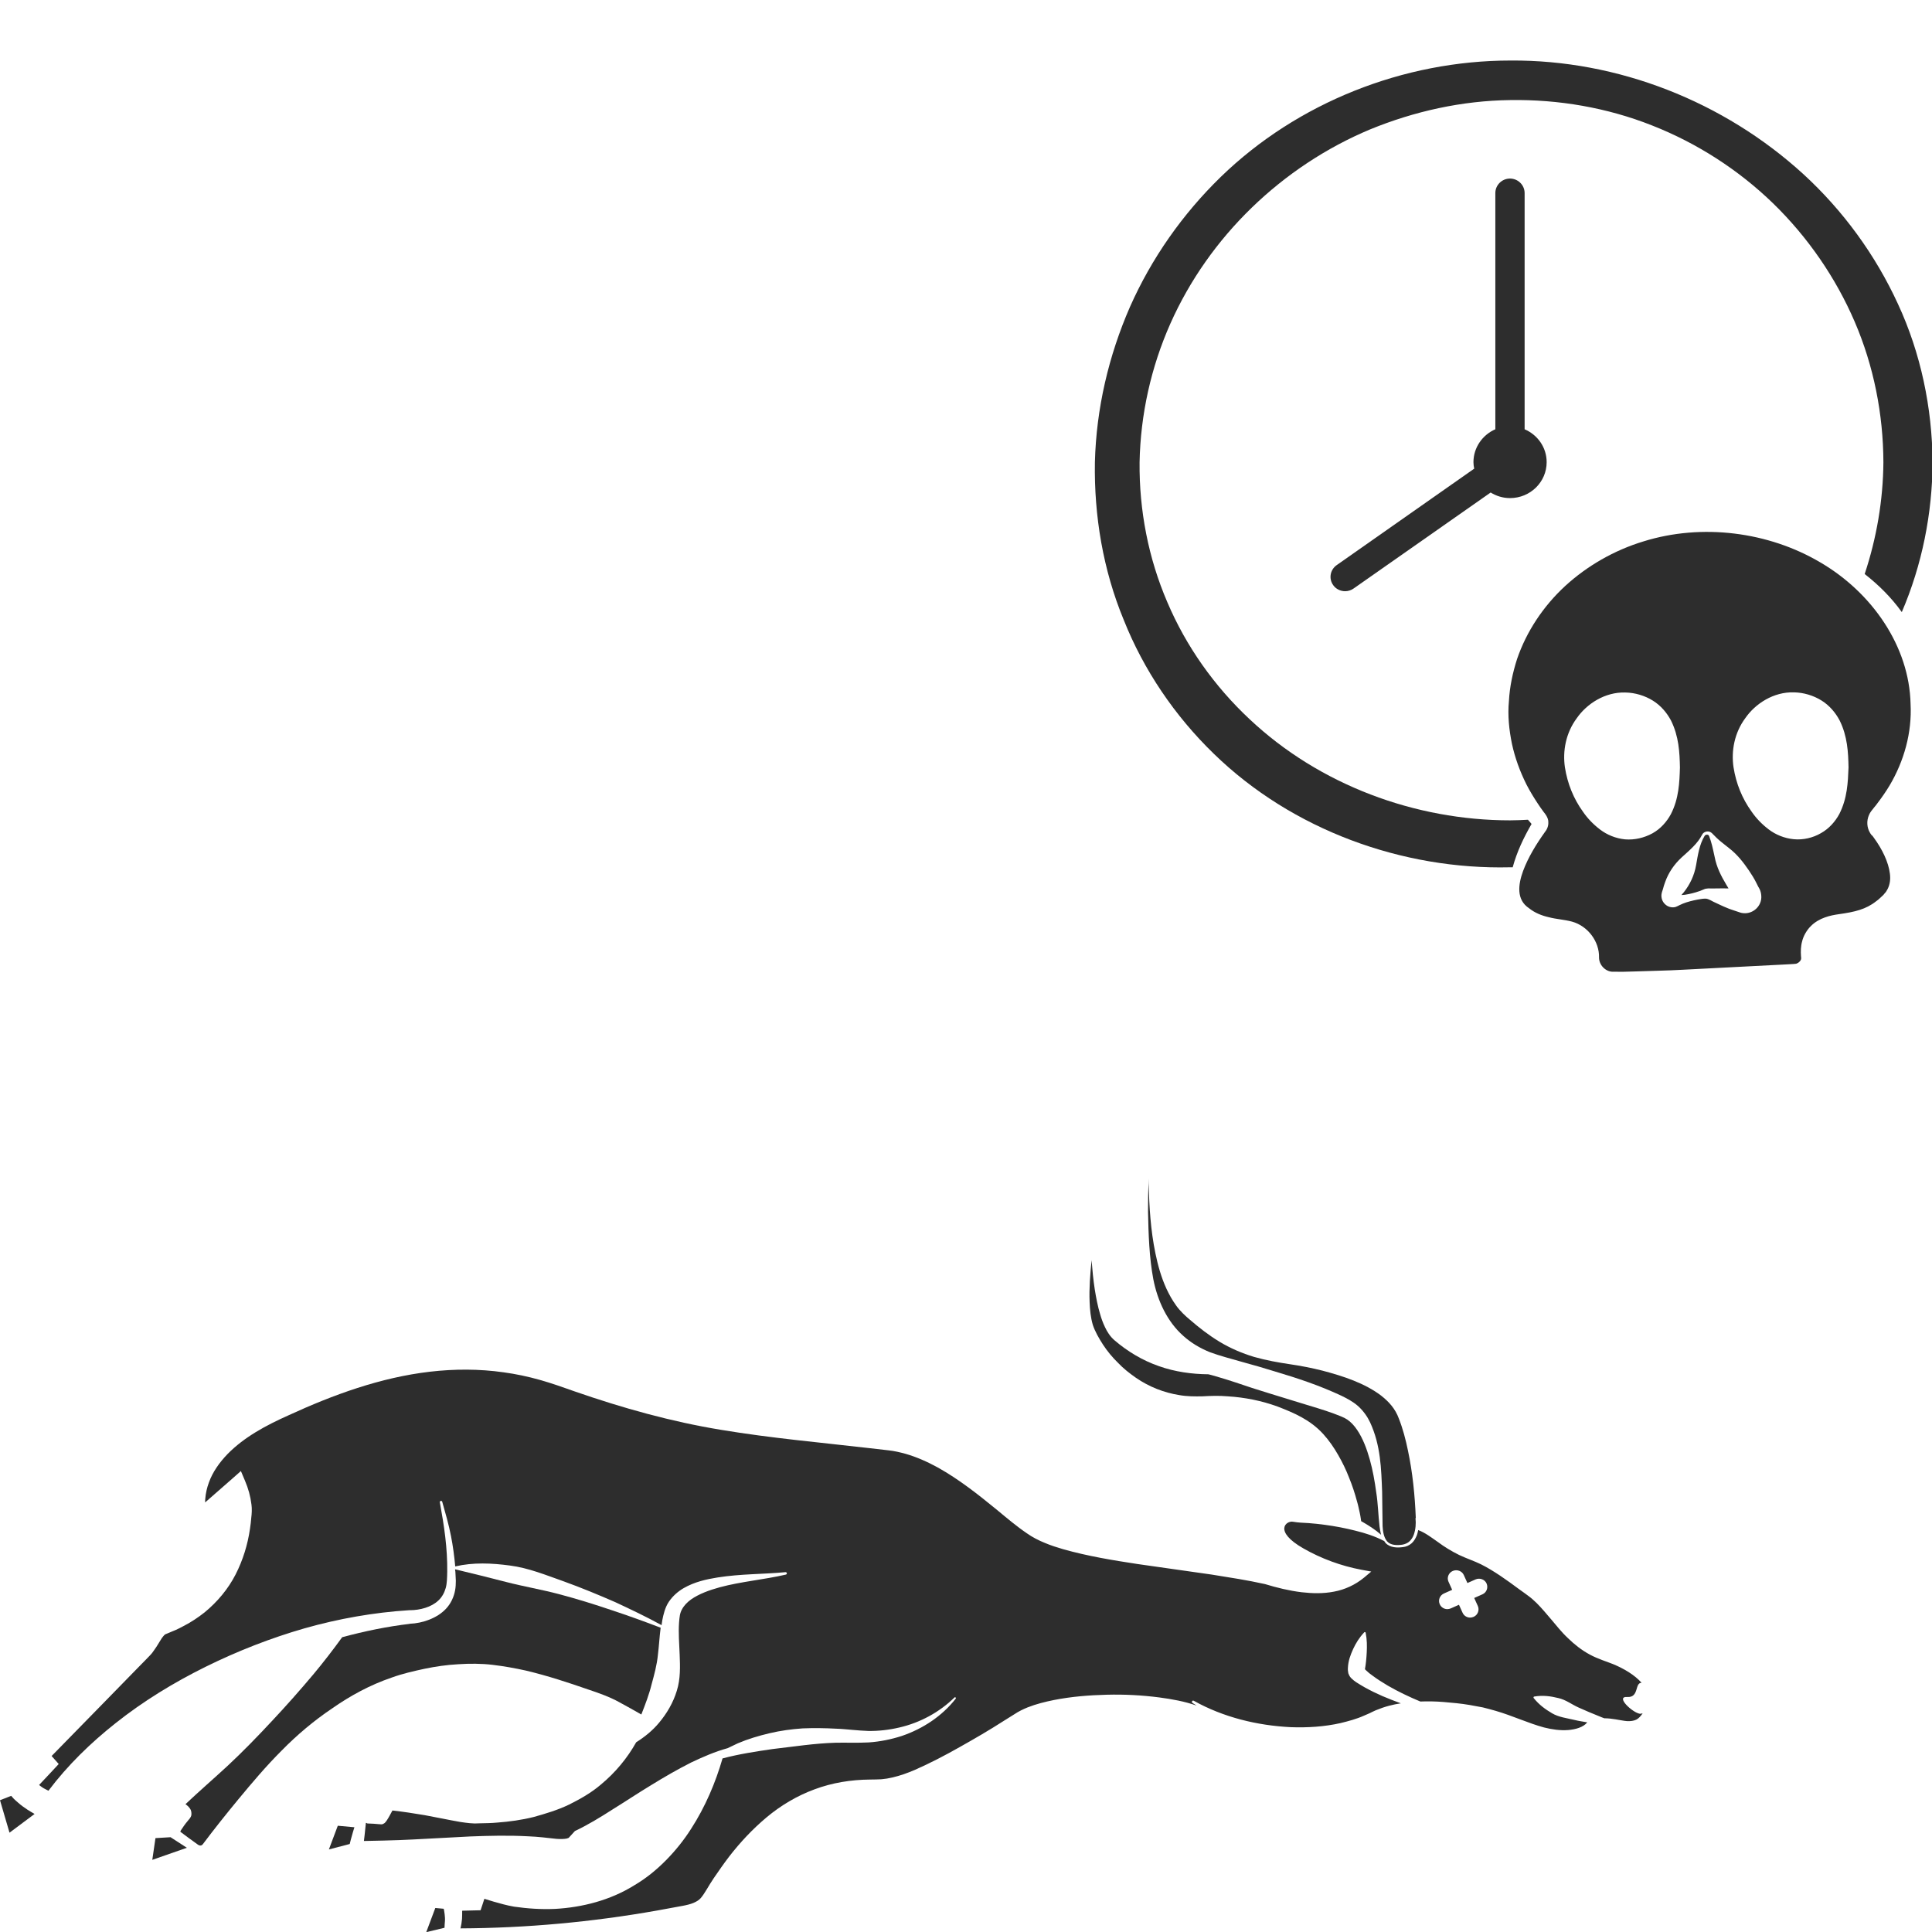 <?xml version="1.0" encoding="utf-8"?>
<!-- Generator: Adobe Illustrator 24.1.2, SVG Export Plug-In . SVG Version: 6.00 Build 0)  -->
<svg version="1.1" id="Layer_1" xmlns="http://www.w3.org/2000/svg" xmlns:xlink="http://www.w3.org/1999/xlink" x="0px" y="0px"
	 viewBox="0 0 128 128" style="enable-background:new 0 0 128 128;" xml:space="preserve">
<style type="text/css">
	.st0{fill:#2D2D2D;}
</style>
<g>
	<path class="st0" d="M80.42,49.94c5.19,5.05,12.49,7.69,19.62,7.52c0.06,0,0.12,0,0.18,0c0.28-1.03,0.73-1.97,1.25-2.87
		c-0.01-0.01-0.02-0.02-0.04-0.05c-0.07-0.08-0.14-0.16-0.2-0.23c-0.39,0.02-0.79,0.04-1.18,0.04c-6.29,0-12.63-2.34-17.27-6.71
		c-2.32-2.17-4.2-4.82-5.44-7.74c-1.26-2.92-1.87-6.1-1.84-9.27c0.06-3.17,0.76-6.31,2.04-9.19c1.28-2.88,3.13-5.49,5.39-7.68
		c2.26-2.19,4.93-3.97,7.85-5.19c2.93-1.2,6.08-1.9,9.28-1.94c3.19-0.05,6.41,0.5,9.39,1.68c2.98,1.17,5.73,2.94,8.03,5.17
		c2.29,2.23,4.14,4.91,5.4,7.84c1.26,2.93,1.89,6.12,1.9,9.31c-0.02,2.51-0.45,5.02-1.24,7.4c0.92,0.72,1.76,1.55,2.45,2.51
		c0,0,0.01,0.01,0.01,0.01c1.34-3.12,2.02-6.52,2.04-9.93c-0.03-3.6-0.78-7.21-2.29-10.47c-1.5-3.27-3.65-6.21-6.28-8.62
		c-5.27-4.81-12.29-7.57-19.39-7.52c-7.08,0-14.12,2.78-19.2,7.71c-2.53,2.46-4.59,5.39-6.02,8.62c-1.41,3.23-2.23,6.73-2.32,10.28
		c-0.06,3.55,0.54,7.14,1.91,10.45C75.77,44.39,77.83,47.43,80.42,49.94z"/>
	<path class="st0" d="M25.96,111.14c0.72-0.26,1.43-0.42,2.17-0.58c0.73-0.15,1.47-0.26,2.23-0.3c0.75-0.05,1.52-0.05,2.28,0.04
		c0.75,0.09,1.48,0.22,2.2,0.38c1.43,0.34,2.8,0.79,4.15,1.26c0.66,0.22,1.4,0.48,2.03,0.83c0.5,0.27,0.98,0.54,1.47,0.82
		c0.27-0.69,0.52-1.34,0.68-2c0.17-0.62,0.35-1.26,0.42-1.97c0.07-0.56,0.1-1.16,0.18-1.78c-1.07-0.41-2.15-0.8-3.24-1.16
		c-1.15-0.39-2.31-0.75-3.48-1.06c-1.17-0.31-2.36-0.51-3.52-0.81c-1.11-0.29-2.22-0.56-3.38-0.84c0,0.05,0.01,0.11,0.02,0.16
		l0.03,0.6c0,0.21-0.01,0.43-0.05,0.64c-0.08,0.43-0.28,0.87-0.59,1.2c-0.31,0.34-0.72,0.58-1.13,0.74
		c-0.42,0.16-0.83,0.25-1.3,0.27l0.05,0c-1.53,0.18-3.03,0.49-4.51,0.89c-0.61,0.84-1.24,1.66-1.9,2.45
		c-0.9,1.07-1.82,2.11-2.77,3.12c-0.95,1.02-1.91,2.01-2.93,2.96c-0.92,0.85-1.87,1.67-2.78,2.53c0.06,0.05,0.12,0.09,0.18,0.15
		c0.08,0.1,0.24,0.22,0.21,0.56c-0.02,0.16-0.16,0.3-0.16,0.3l-0.09,0.11c-0.17,0.2-0.32,0.42-0.47,0.65c0,0.02,0,0.04-0.01,0.06
		c0.37,0.28,0.75,0.56,1.13,0.83c0,0,0.22,0.19,0.36-0.01c0.76-1.01,1.54-1.99,2.35-2.97c0.91-1.1,1.84-2.2,2.86-3.22
		c1.01-1.03,2.13-1.98,3.35-2.8C23.2,112.35,24.52,111.63,25.96,111.14z"/>
	<path class="st0" d="M124.06,53.63l0.11-0.14c0.08-0.09,0.15-0.18,0.22-0.28c0.29-0.38,0.56-0.77,0.8-1.17
		c0.96-1.62,1.49-3.51,1.39-5.4c-0.08-3.81-2.55-7.38-5.98-9.38c-3.43-2.03-7.84-2.6-11.72-1.39c-1.94,0.59-3.73,1.62-5.19,2.96
		c-1.46,1.35-2.56,3.02-3.18,4.83c-0.29,0.91-0.49,1.84-0.54,2.79c-0.09,0.95,0.01,1.9,0.2,2.83c0.2,0.93,0.53,1.83,0.96,2.69
		c0.22,0.43,0.47,0.84,0.74,1.25c0.13,0.2,0.27,0.4,0.42,0.6c0.03,0.03,0.3,0.35,0.29,0.64c0.01,0.15-0.02,0.3-0.08,0.43
		c-0.02,0.06-0.08,0.15-0.1,0.17l-0.05,0.07c-0.57,0.8-1.1,1.66-1.44,2.57c-0.33,0.9-0.46,1.91,0.39,2.47
		c0.37,0.3,0.83,0.49,1.32,0.6c0.49,0.13,1,0.15,1.53,0.29c1.05,0.29,1.82,1.32,1.79,2.38c0,0.48,0.4,0.91,0.87,0.94
		c0.49,0.01,1.03,0,1.54-0.02c1.03-0.04,2.07-0.05,3.1-0.11l6.2-0.32l0.78-0.04c0.25-0.02,0.58-0.02,0.62-0.06
		c0.1-0.04,0.19-0.12,0.24-0.2c0.02-0.04,0.04-0.08,0.04-0.12c0-0.02,0-0.04,0-0.06l-0.01-0.11c-0.02-0.31-0.02-0.64,0.08-0.99
		c0.08-0.34,0.31-0.74,0.57-0.99c0.26-0.27,0.62-0.47,0.94-0.58c0.33-0.12,0.63-0.17,0.9-0.21c1.07-0.15,1.81-0.32,2.49-0.86
		c0.17-0.11,0.33-0.29,0.48-0.42c0.05-0.07,0.11-0.13,0.17-0.2l0.12-0.21c0.14-0.29,0.19-0.62,0.14-1
		c-0.09-0.76-0.51-1.62-1.05-2.36l-0.1-0.14L124,55.33l-0.03-0.04c-0.03-0.04-0.06-0.08-0.08-0.12c-0.21-0.35-0.23-0.79-0.07-1.16
		C123.89,53.82,124.06,53.63,124.06,53.63z M107.67,55.61c-0.62-0.06-1.2-0.3-1.66-0.65c-0.46-0.35-0.84-0.75-1.14-1.19
		c-0.62-0.86-1.02-1.85-1.19-2.93c-0.16-1.08,0.06-2.28,0.78-3.25c0.67-0.97,1.88-1.75,3.22-1.71c0.65,0.01,1.3,0.21,1.83,0.54
		c0.53,0.33,0.93,0.81,1.2,1.32c0.52,1.05,0.57,2.11,0.59,3.11c-0.03,0.99-0.07,2.06-0.6,3.09c-0.27,0.5-0.68,0.97-1.22,1.27
		C108.93,55.51,108.29,55.66,107.67,55.61z M115.51,60.5c-0.06,0-0.18-0.03-0.18-0.03l-0.06-0.02l-0.12-0.04l-0.24-0.08
		c-0.16-0.06-0.32-0.1-0.47-0.17c-0.31-0.12-0.62-0.28-0.93-0.42c0,0-0.3-0.18-0.47-0.2c-0.17-0.01-0.33,0.02-0.33,0.02
		c-0.33,0.05-0.65,0.12-0.97,0.22c-0.16,0.05-0.31,0.11-0.47,0.19c-0.09,0.04-0.12,0.07-0.26,0.12c-0.18,0.05-0.42,0.02-0.59-0.1
		c-0.18-0.12-0.31-0.31-0.34-0.54c-0.02-0.12,0-0.24,0.03-0.35c0.05-0.14,0.04-0.12,0.06-0.18c0.04-0.16,0.09-0.32,0.15-0.48
		c0.22-0.62,0.59-1.17,1.1-1.64c0.52-0.47,1.06-0.92,1.35-1.5c0.09-0.19,0.37-0.28,0.57-0.16c0.05,0.03,0.1,0.07,0.13,0.11
		l0.09,0.09c0.06,0.06,0.12,0.12,0.18,0.18c0.24,0.23,0.53,0.44,0.8,0.66c0.56,0.43,0.96,0.95,1.33,1.49
		c0.18,0.27,0.36,0.55,0.5,0.84l0.11,0.22l0.09,0.16c0.07,0.13,0.11,0.3,0.12,0.46C116.74,60.02,116.15,60.56,115.51,60.5z
		 M121.86,53.93c-0.27,0.5-0.68,0.97-1.22,1.27c-0.53,0.31-1.18,0.46-1.8,0.4c-0.62-0.06-1.2-0.3-1.66-0.65
		c-0.46-0.35-0.84-0.75-1.14-1.19c-0.62-0.86-1.02-1.85-1.19-2.93c-0.16-1.08,0.06-2.28,0.78-3.25c0.67-0.97,1.88-1.75,3.22-1.71
		c0.65,0.01,1.3,0.21,1.83,0.54c0.53,0.33,0.93,0.81,1.2,1.32c0.52,1.05,0.57,2.11,0.59,3.11
		C122.43,51.83,122.39,52.89,121.86,53.93z"/>
	<path class="st0" d="M88.33,38.77c0.18,0.26,0.49,0.4,0.79,0.4c0.19,0,0.39-0.06,0.56-0.18l9.08-6.36
		c0.37,0.23,0.81,0.37,1.28,0.37c1.35,0,2.43-1.07,2.43-2.38c0-0.98-0.6-1.81-1.46-2.18V12.79c0-0.53-0.44-0.96-0.97-0.96
		s-0.97,0.43-0.97,0.96v15.65c-0.85,0.37-1.45,1.21-1.45,2.18c0,0.14,0.02,0.29,0.05,0.43l-9.11,6.39
		C88.12,37.75,88.02,38.34,88.33,38.77z"/>
	<path class="st0" d="M113.6,56.77c-0.08-0.34-0.14-0.68-0.24-1c-0.02-0.08-0.05-0.16-0.08-0.24l-0.04-0.12
		c-0.01-0.03-0.02-0.04-0.03-0.06c-0.06-0.08-0.22-0.07-0.28,0.04c-0.34,0.56-0.44,1.25-0.56,1.93c-0.12,0.68-0.4,1.27-0.81,1.79
		c-0.05,0.06-0.11,0.12-0.16,0.19c0.08-0.01,0.15-0.01,0.23-0.02c0.33-0.05,0.65-0.13,0.96-0.24l0.23-0.09l0.12-0.05
		c0.03-0.02,0.16-0.03,0.24-0.04c0.24,0.01,0.36,0,0.55,0c0.26,0,0.53-0.01,0.79,0c-0.05-0.08-0.1-0.16-0.15-0.25
		C114.03,58.04,113.73,57.46,113.6,56.77z"/>
	<path class="st0" d="M107.81,112.43c0.8,0.05,0.48-0.95,0.95-0.94c-0.45-0.51-1.15-0.93-1.87-1.23c-0.39-0.16-1.03-0.35-1.56-0.64
		c-0.54-0.29-1.02-0.67-1.44-1.08c-0.43-0.4-0.77-0.84-1.11-1.24c-0.34-0.4-0.65-0.77-0.98-1.1c-0.17-0.16-0.34-0.32-0.52-0.45
		c-0.16-0.13-0.42-0.3-0.62-0.45c-0.42-0.31-0.84-0.62-1.26-0.9c-0.42-0.28-0.84-0.54-1.28-0.76c-0.22-0.11-0.45-0.2-0.67-0.29
		c-0.26-0.1-0.52-0.21-0.78-0.33c-0.51-0.25-0.98-0.54-1.41-0.86c-0.43-0.3-0.83-0.61-1.3-0.79c-0.03,0.13-0.05,0.25-0.1,0.37
		c-0.08,0.19-0.18,0.37-0.34,0.51c-0.16,0.14-0.37,0.23-0.57,0.25c-0.37,0.05-0.84,0.05-1.15-0.27c-0.04-0.04-0.06-0.09-0.09-0.13
		c-0.61-0.32-1.26-0.53-1.92-0.69c-0.67-0.17-1.35-0.3-2.04-0.39c-0.34-0.05-0.69-0.08-1.04-0.11c-0.35-0.02-0.7-0.03-1.04-0.09
		c-0.45-0.09-1.33,0.62,0.69,1.77c1.17,0.67,2.5,1.16,3.84,1.41l0.65,0.12l-0.49,0.41c-0.57,0.47-1.27,0.79-1.98,0.92
		c-0.72,0.14-1.44,0.12-2.14,0.04c-0.83-0.1-1.64-0.3-2.43-0.54c-1.16-0.26-2.35-0.44-3.53-0.63l-4.92-0.7
		c-1.64-0.25-3.29-0.52-4.92-0.98c-0.41-0.12-0.82-0.25-1.22-0.42c-0.4-0.16-0.83-0.38-1.18-0.63c-0.72-0.49-1.35-1.03-1.98-1.55
		c-1.27-1.04-2.54-2.04-3.92-2.81c-0.69-0.38-1.41-0.7-2.14-0.91c-0.37-0.1-0.74-0.19-1.12-0.23l-1.22-0.14
		c-3.28-0.38-6.59-0.67-9.89-1.22c-3.3-0.54-6.54-1.45-9.68-2.54c-0.79-0.28-1.55-0.55-2.33-0.77c-0.78-0.22-1.58-0.39-2.39-0.5
		c-1.61-0.23-3.26-0.23-4.89-0.04c-3.26,0.38-6.39,1.52-9.37,2.89c-1.5,0.67-2.93,1.44-4.03,2.56c-0.54,0.56-0.99,1.19-1.24,1.89
		c-0.13,0.35-0.21,0.71-0.24,1.07c-0.01,0.08-0.01,0.17-0.01,0.25l1.85-1.62l0.52-0.46l0.27,0.64c0.22,0.52,0.36,1.01,0.43,1.58
		c0.04,0.27,0.02,0.62-0.01,0.85c-0.02,0.26-0.05,0.51-0.09,0.77c-0.15,1.03-0.46,2.05-0.95,3.01c-0.49,0.96-1.21,1.82-2.05,2.51
		c-0.43,0.34-0.88,0.64-1.36,0.89c-0.24,0.12-0.48,0.26-0.73,0.35c-0.23,0.1-0.58,0.24-0.54,0.23c-0.06,0.05-0.18,0.18-0.29,0.37
		c-0.12,0.18-0.24,0.41-0.41,0.64c-0.08,0.12-0.17,0.25-0.29,0.37c-0.12,0.13-0.18,0.19-0.28,0.29l-0.52,0.53l-2.09,2.14l-3.63,3.71
		l0.47,0.53l-0.53,0.57l-0.77,0.82c0.08,0.06,0.15,0.12,0.23,0.17c0.12,0.08,0.26,0.14,0.39,0.21c1.28-1.7,2.8-3.17,4.44-4.47
		c1.85-1.47,3.87-2.7,5.97-3.74c2.11-1.04,4.3-1.9,6.56-2.55c2.26-0.64,4.58-1.05,6.93-1.2l0.03,0h0.02c0.66,0,1.42-0.2,1.88-0.64
		c0.24-0.22,0.4-0.51,0.49-0.83c0.09-0.32,0.09-0.69,0.1-1.08c0.01-0.77-0.04-1.53-0.13-2.3c-0.09-0.77-0.22-1.53-0.36-2.3
		c-0.01-0.04,0.02-0.08,0.06-0.09c0.04-0.01,0.09,0.01,0.1,0.06l0,0c0.21,0.74,0.43,1.5,0.58,2.27c0.13,0.66,0.22,1.34,0.28,2.01
		c1.19-0.28,2.43-0.22,3.62-0.06c1.25,0.16,2.4,0.64,3.57,1.05c1.16,0.42,2.3,0.89,3.42,1.38c1.03,0.48,2.06,0.97,3.06,1.52
		c0.02-0.11,0.03-0.22,0.05-0.33c0.07-0.36,0.18-0.85,0.44-1.23c0.26-0.38,0.61-0.68,0.97-0.89c0.73-0.42,1.51-0.59,2.26-0.71
		c1.52-0.24,3.01-0.21,4.49-0.35c0.04,0,0.08,0.02,0.09,0.06c0.01,0.04-0.02,0.09-0.06,0.1c-1.47,0.34-2.97,0.46-4.38,0.84
		c-0.7,0.19-1.38,0.44-1.91,0.81c-0.26,0.19-0.47,0.41-0.6,0.66c-0.14,0.25-0.16,0.5-0.19,0.86c-0.05,0.68,0.01,1.39,0.04,2.15
		c0.03,0.76,0.06,1.59-0.19,2.38c-0.24,0.79-0.66,1.5-1.17,2.11c-0.43,0.52-0.95,0.94-1.52,1.3c-0.59,1.05-1.38,2.01-2.35,2.81
		c-0.63,0.54-1.36,0.95-2.1,1.32c-0.75,0.36-1.55,0.6-2.34,0.82c-0.8,0.2-1.61,0.31-2.41,0.37c-0.4,0.04-0.8,0.04-1.2,0.05
		l-0.3,0.01l-0.33-0.02c-0.21-0.02-0.42-0.05-0.62-0.08c-0.81-0.14-1.58-0.31-2.36-0.45c-0.71-0.12-1.42-0.23-2.14-0.31
		c-0.06,0.12-0.12,0.23-0.19,0.35c-0.05,0.09-0.1,0.18-0.16,0.27c-0.03,0.05-0.06,0.09-0.11,0.15c-0.03,0.03-0.03,0.06-0.18,0.13
		c-0.02,0.02-0.19,0.02-0.16,0.01l-0.02,0l-0.03,0c-0.26-0.03-0.53-0.04-0.8-0.05c-0.07-0.02-0.08-0.06-0.11-0.03l-0.08,0.77
		l-0.05,0.42c0.09,0,2.26-0.04,3.26-0.1l3.78-0.2c1.27-0.05,2.55-0.08,3.84-0.01c0.32,0.01,0.65,0.04,0.97,0.07
		c0.34,0.03,0.65,0.08,0.92,0.1c0.27,0.02,0.52,0.01,0.66-0.02c0.08-0.02,0.11-0.04,0.12-0.04c0.01,0,0,0,0.02-0.01l0.41-0.45
		c0.83-0.39,1.67-0.9,2.51-1.44c0.84-0.52,1.68-1.08,2.54-1.6c0.86-0.53,1.74-1.04,2.65-1.5c0.78-0.37,1.58-0.72,2.42-0.95
		c0.22-0.11,0.45-0.22,0.67-0.32c0.68-0.29,1.39-0.5,2.11-0.67c0.72-0.17,1.45-0.27,2.19-0.32c0.74-0.03,1.48-0.02,2.21,0.02
		c0.37,0.01,0.73,0.05,1.1,0.08c0.36,0.03,0.69,0.06,1.04,0.07c0.69,0.01,1.38-0.07,2.06-0.23c1.35-0.31,2.64-1,3.65-1.99l0,0
		c0.02-0.02,0.05-0.02,0.07,0c0.02,0.02,0.03,0.05,0.01,0.08c-0.89,1.14-2.16,1.99-3.57,2.47c-0.71,0.23-1.45,0.38-2.2,0.43
		c-0.37,0.02-0.76,0.02-1.12,0.02c-0.35,0-0.71-0.01-1.06,0c-1.41,0.04-2.8,0.26-4.19,0.42c-1.1,0.16-2.22,0.33-3.31,0.62
		c-0.47,1.62-1.14,3.2-2.08,4.66c-0.47,0.74-1.03,1.44-1.66,2.08c-0.63,0.64-1.34,1.22-2.13,1.68c-1.56,0.97-3.41,1.45-5.23,1.55
		c-0.91,0.04-1.82-0.02-2.72-0.15c-0.51-0.09-0.91-0.21-1.34-0.33c-0.21-0.06-0.42-0.13-0.62-0.19l-0.1,0.31l-0.15,0.45l-0.45,0.01
		l-0.77,0.02c0,0.18,0,0.36-0.01,0.54c-0.02,0.21-0.05,0.42-0.1,0.63c4.36-0.02,8.72-0.42,13.01-1.18l1.69-0.31
		c0.27-0.05,0.53-0.11,0.74-0.2c0.21-0.09,0.35-0.18,0.47-0.31c0.26-0.29,0.54-0.85,0.87-1.33c0.33-0.48,0.66-0.96,1.02-1.43
		c0.72-0.93,1.54-1.81,2.47-2.59c0.93-0.78,2.01-1.43,3.18-1.86c1.17-0.44,2.43-0.64,3.67-0.65c0.35-0.01,0.52,0,0.77-0.02
		c0.24-0.02,0.48-0.06,0.73-0.12c0.49-0.11,0.99-0.29,1.48-0.5c0.98-0.43,2-0.96,2.97-1.51c0.98-0.55,1.96-1.12,2.91-1.73l0.72-0.45
		c0.28-0.19,0.58-0.33,0.87-0.45c0.58-0.23,1.16-0.37,1.75-0.49c1.17-0.23,2.33-0.32,3.5-0.35c1.17-0.03,2.33,0.03,3.48,0.18
		c0.83,0.11,1.67,0.26,2.47,0.54c-0.09-0.06-0.19-0.12-0.28-0.18c-0.03-0.02-0.05-0.07-0.02-0.11c0.02-0.04,0.07-0.05,0.11-0.03
		c1.97,1.1,4.21,1.64,6.43,1.75c1.11,0.04,2.22-0.03,3.29-0.27c0.53-0.13,1.06-0.27,1.55-0.49l0.37-0.16
		c0.14-0.07,0.28-0.14,0.42-0.2c0.29-0.12,0.58-0.22,0.88-0.3c0.26-0.07,0.52-0.12,0.78-0.16c-0.41-0.15-0.82-0.31-1.22-0.48
		c-0.39-0.17-0.78-0.36-1.16-0.57c-0.19-0.11-0.38-0.22-0.58-0.35c-0.1-0.07-0.2-0.14-0.31-0.25c-0.06-0.07-0.12-0.1-0.21-0.34
		c-0.04-0.21-0.02-0.19-0.03-0.23l0-0.1c0.02-0.5,0.17-0.88,0.35-1.28c0.18-0.39,0.41-0.76,0.73-1.1c0.01-0.01,0.02-0.02,0.03-0.02
		c0.03-0.01,0.07,0.02,0.07,0.05c0.09,0.45,0.09,0.88,0.07,1.29c-0.02,0.4-0.06,0.8-0.12,1.12c0.02,0.02,0.05,0.05,0.07,0.07
		c0.13,0.13,0.28,0.25,0.44,0.36c0.32,0.24,0.66,0.45,1.01,0.66c0.69,0.4,1.41,0.74,2.15,1.05c0.51-0.02,1.02-0.01,1.52,0.03
		c0.59,0.05,1.17,0.1,1.75,0.2c0.29,0.05,0.56,0.1,0.87,0.16c0.29,0.07,0.58,0.15,0.86,0.23c1.13,0.33,2.16,0.82,3.2,1.1
		c0.52,0.13,1.06,0.21,1.59,0.17c0.49-0.04,1.01-0.18,1.27-0.51c-0.28-0.05-0.57-0.09-0.85-0.16c-0.5-0.12-1.04-0.18-1.48-0.44
		c-0.44-0.26-0.85-0.55-1.22-1.01c-0.01-0.01-0.01-0.02-0.01-0.03c-0.01-0.03,0.02-0.07,0.05-0.07c0.58-0.1,1.1-0.02,1.59,0.1
		c0.5,0.11,0.9,0.43,1.35,0.63c0.45,0.2,0.91,0.4,1.37,0.58c0.11,0.05,0.22,0.09,0.33,0.13c0.25,0,0.5,0.03,0.74,0.07
		c0.27,0.04,0.53,0.1,0.77,0.12c0.24,0.01,0.44-0.02,0.61-0.1c0.16-0.08,0.3-0.24,0.42-0.42c-0.06,0.01-0.13,0.04-0.19,0.03
		C108.14,113.46,107,112.38,107.81,112.43z M98.21,105.63l-0.54,0.24l0.24,0.53c0.12,0.27,0,0.6-0.28,0.72
		c-0.07,0.03-0.15,0.05-0.23,0.05c-0.21,0-0.41-0.12-0.5-0.32l-0.24-0.53l-0.54,0.24c-0.07,0.03-0.15,0.05-0.23,0.05
		c-0.21,0-0.41-0.12-0.5-0.32c-0.13-0.27,0-0.6,0.28-0.72l0.54-0.24l-0.24-0.53c-0.13-0.27,0-0.6,0.28-0.72
		c0.28-0.12,0.61,0,0.73,0.27l0.24,0.53l0.54-0.24c0.28-0.12,0.61,0,0.73,0.27C98.61,105.19,98.49,105.51,98.21,105.63z"/>
	<path class="st0" d="M93.8,100.57c-0.06-1.5-0.21-3.01-0.52-4.47c-0.15-0.73-0.34-1.45-0.6-2.11c-0.24-0.66-0.65-1.11-1.18-1.53
		c-1.07-0.81-2.47-1.28-3.88-1.65c-0.71-0.18-1.43-0.32-2.18-0.43c-0.74-0.11-1.54-0.25-2.35-0.48c-0.8-0.24-1.59-0.58-2.3-1.01
		c-0.71-0.43-1.35-0.93-1.95-1.45c-0.28-0.23-0.67-0.59-0.92-0.95c-0.26-0.36-0.47-0.74-0.65-1.13c-0.35-0.77-0.56-1.55-0.72-2.32
		c-0.32-1.55-0.41-3.09-0.45-4.62l0-0.34c-0.03,0.73-0.04,1.47-0.04,2.2c0.03,1.5,0.08,3.03,0.35,4.47
		c0.28,1.44,0.93,2.82,1.98,3.75c0.52,0.47,1.13,0.83,1.78,1.09c0.64,0.24,1.4,0.43,2.12,0.64c0.73,0.2,1.47,0.41,2.2,0.64
		c0.74,0.22,1.47,0.45,2.2,0.71c0.73,0.26,1.45,0.55,2.18,0.89c0.36,0.18,0.73,0.36,1.11,0.69c0.35,0.32,0.61,0.69,0.79,1.07
		c0.71,1.53,0.74,3.09,0.8,4.61c0.02,0.76,0.01,1.53,0.03,2.27c0.02,0.36,0.08,0.75,0.3,1.01c0.23,0.26,0.64,0.27,1,0.22
		c0.18-0.03,0.35-0.1,0.48-0.22c0.13-0.12,0.23-0.28,0.29-0.45c0.12-0.34,0.15-0.73,0.11-1.09l0,0L93.8,100.57z"/>
	<path class="st0" d="M73.08,89.09c0.28,0.43,0.62,0.84,0.99,1.2c0.36,0.38,0.77,0.7,1.2,1c0.86,0.59,1.85,0.98,2.87,1.14
		c0.51,0.09,1.02,0.09,1.52,0.08c0.54-0.03,1.12-0.05,1.68,0c1.13,0.07,2.24,0.29,3.31,0.68c1.06,0.41,2.14,0.86,3.01,1.81
		c0.4,0.44,0.72,0.91,1,1.4c0.28,0.49,0.52,0.98,0.72,1.5c0.21,0.51,0.38,1.03,0.52,1.55c0.08,0.26,0.13,0.53,0.19,0.79
		c0.03,0.13,0.05,0.27,0.07,0.4l0.02,0.14c0.46,0.26,0.92,0.55,1.32,0.9c-0.05-0.18-0.07-0.36-0.1-0.54
		c-0.09-0.76-0.1-1.51-0.22-2.26c-0.1-0.74-0.23-1.48-0.43-2.19c-0.2-0.71-0.46-1.4-0.84-1.96c-0.19-0.28-0.41-0.52-0.65-0.68
		c-0.22-0.15-0.56-0.27-0.9-0.4c-0.68-0.25-1.41-0.46-2.13-0.68l-2.18-0.67c-0.73-0.22-1.46-0.46-2.19-0.71
		c-0.59-0.2-1.75-0.54-1.8-0.54h0c-1.09-0.01-2.21-0.16-3.28-0.54c-1.07-0.37-2.08-0.97-2.95-1.72c-0.29-0.25-0.49-0.58-0.62-0.86
		c-0.14-0.29-0.24-0.57-0.32-0.85c-0.17-0.56-0.27-1.11-0.36-1.66c-0.1-0.65-0.16-1.29-0.21-1.93c-0.09,0.93-0.17,1.86-0.13,2.78
		c0.02,0.51,0.07,1.02,0.21,1.5C72.54,88.2,72.8,88.66,73.08,89.09z"/>
	<path class="st0" d="M90.34,110.47c-0.03-0.05-0.02-0.02-0.02-0.02C90.32,110.46,90.33,110.47,90.34,110.47z"/>
	<path class="st0" d="M25.27,120.3C25.27,120.3,25.28,120.3,25.27,120.3L25.27,120.3L25.27,120.3z"/>
	<path class="st0" d="M29.4,126.46l-0.56-0.05l-0.6,1.6l1.21-0.29c0.01-0.07,0-0.15,0.01-0.22c0.01-0.14,0.03-0.29,0.02-0.44
		c-0.01-0.17-0.03-0.33-0.06-0.5C29.41,126.53,29.4,126.49,29.4,126.46z"/>
	<path class="st0" d="M21.79,122.53l1.38-0.36c0.02-0.1,0.05-0.18,0.07-0.28l0.14-0.5l0.1-0.33l-1.1-0.1L21.79,122.53z"/>
	<path class="st0" d="M10.3,121.78l-0.14,0.96l-0.07,0.48l2.29-0.8c-0.36-0.23-0.72-0.47-1.08-0.7L10.3,121.78z"/>
	<path class="st0" d="M1.21,119.44c-0.1-0.08-0.19-0.17-0.29-0.26c-0.03-0.03-0.06-0.06-0.09-0.1c-0.03-0.03-0.06-0.06-0.09-0.1
		L0,119.27l0.63,2.15v0l0.83-0.62l0.83-0.62c-0.16-0.09-0.32-0.19-0.48-0.29C1.6,119.75,1.4,119.61,1.21,119.44z"/>
</g>
</svg>
